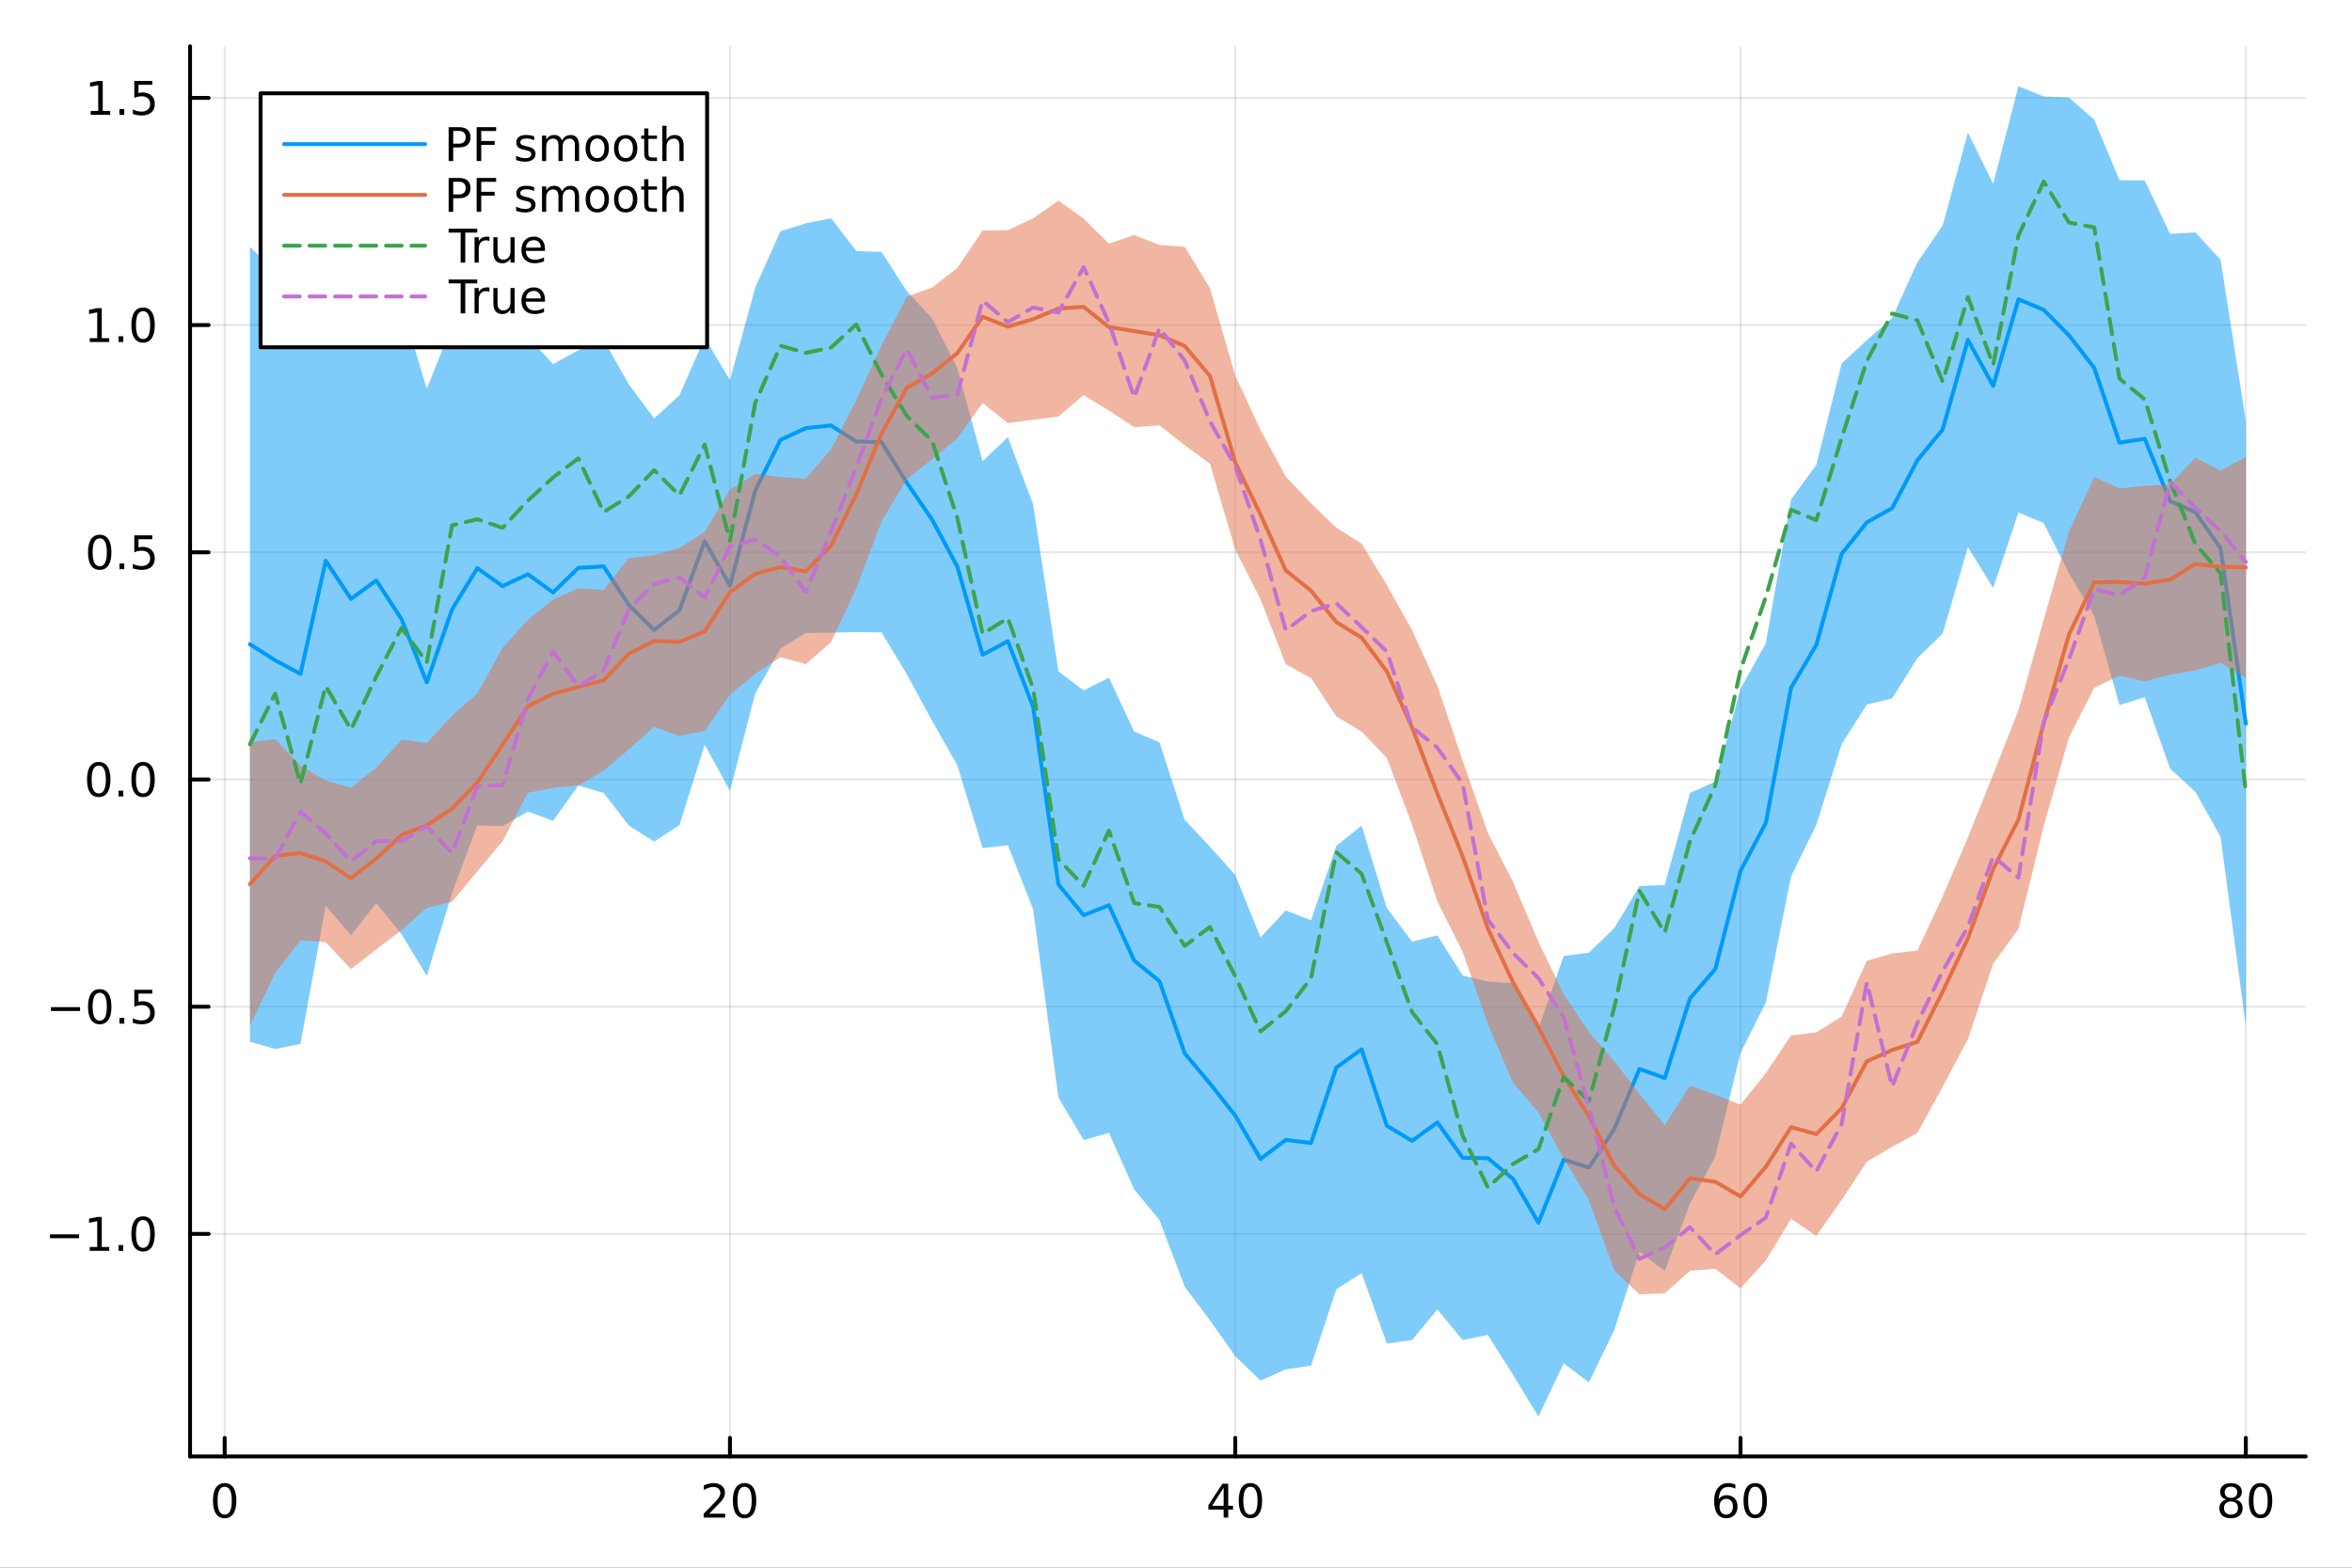 <?xml version="1.0" encoding="utf-8"?>
<svg xmlns="http://www.w3.org/2000/svg" xmlns:xlink="http://www.w3.org/1999/xlink" width="600" height="400" viewBox="0 0 2400 1600">
<rect x="0" y="0" width="2400" height="1600" fill="#333333" stroke="none"/>
<defs>
  <clipPath id="clip260">
    <rect x="0" y="0" width="2400" height="1600"/>
  </clipPath>
</defs>
<path clip-path="url(#clip260)" d="M0 1600 L2400 1600 L2400 0 L0 0  Z" fill="#ffffff" fill-rule="evenodd" fill-opacity="1"/>
<defs>
  <clipPath id="clip261">
    <rect x="480" y="0" width="1681" height="1600"/>
  </clipPath>
</defs>
<path clip-path="url(#clip260)" d="M193.936 1486.45 L2352.76 1486.45 L2352.76 47.244 L193.936 47.244  Z" fill="#ffffff" fill-rule="evenodd" fill-opacity="1"/>
<defs>
  <clipPath id="clip262">
    <rect x="193" y="47" width="2160" height="1440"/>
  </clipPath>
</defs>
<polyline clip-path="url(#clip262)" style="stroke:#000000; stroke-linecap:round; stroke-linejoin:round; stroke-width:2; stroke-opacity:0.1; fill:none" points="229.255,1486.45 229.255,47.244 "/>
<polyline clip-path="url(#clip262)" style="stroke:#000000; stroke-linecap:round; stroke-linejoin:round; stroke-width:2; stroke-opacity:0.1; fill:none" points="744.855,1486.45 744.855,47.244 "/>
<polyline clip-path="url(#clip262)" style="stroke:#000000; stroke-linecap:round; stroke-linejoin:round; stroke-width:2; stroke-opacity:0.1; fill:none" points="1260.46,1486.45 1260.46,47.244 "/>
<polyline clip-path="url(#clip262)" style="stroke:#000000; stroke-linecap:round; stroke-linejoin:round; stroke-width:2; stroke-opacity:0.1; fill:none" points="1776.06,1486.45 1776.06,47.244 "/>
<polyline clip-path="url(#clip262)" style="stroke:#000000; stroke-linecap:round; stroke-linejoin:round; stroke-width:2; stroke-opacity:0.1; fill:none" points="2291.66,1486.45 2291.66,47.244 "/>
<polyline clip-path="url(#clip262)" style="stroke:#000000; stroke-linecap:round; stroke-linejoin:round; stroke-width:2; stroke-opacity:0.1; fill:none" points="193.936,1259.34 2352.76,1259.34 "/>
<polyline clip-path="url(#clip262)" style="stroke:#000000; stroke-linecap:round; stroke-linejoin:round; stroke-width:2; stroke-opacity:0.1; fill:none" points="193.936,1027.45 2352.76,1027.45 "/>
<polyline clip-path="url(#clip262)" style="stroke:#000000; stroke-linecap:round; stroke-linejoin:round; stroke-width:2; stroke-opacity:0.1; fill:none" points="193.936,795.561 2352.76,795.561 "/>
<polyline clip-path="url(#clip262)" style="stroke:#000000; stroke-linecap:round; stroke-linejoin:round; stroke-width:2; stroke-opacity:0.1; fill:none" points="193.936,563.671 2352.76,563.671 "/>
<polyline clip-path="url(#clip262)" style="stroke:#000000; stroke-linecap:round; stroke-linejoin:round; stroke-width:2; stroke-opacity:0.1; fill:none" points="193.936,331.782 2352.76,331.782 "/>
<polyline clip-path="url(#clip262)" style="stroke:#000000; stroke-linecap:round; stroke-linejoin:round; stroke-width:2; stroke-opacity:0.1; fill:none" points="193.936,99.892 2352.76,99.892 "/>
<polyline clip-path="url(#clip260)" style="stroke:#000000; stroke-linecap:round; stroke-linejoin:round; stroke-width:4; stroke-opacity:1; fill:none" points="193.936,1486.45 2352.76,1486.45 "/>
<polyline clip-path="url(#clip260)" style="stroke:#000000; stroke-linecap:round; stroke-linejoin:round; stroke-width:4; stroke-opacity:1; fill:none" points="229.255,1486.45 229.255,1467.55 "/>
<polyline clip-path="url(#clip260)" style="stroke:#000000; stroke-linecap:round; stroke-linejoin:round; stroke-width:4; stroke-opacity:1; fill:none" points="744.855,1486.45 744.855,1467.55 "/>
<polyline clip-path="url(#clip260)" style="stroke:#000000; stroke-linecap:round; stroke-linejoin:round; stroke-width:4; stroke-opacity:1; fill:none" points="1260.46,1486.45 1260.46,1467.55 "/>
<polyline clip-path="url(#clip260)" style="stroke:#000000; stroke-linecap:round; stroke-linejoin:round; stroke-width:4; stroke-opacity:1; fill:none" points="1776.06,1486.45 1776.06,1467.55 "/>
<polyline clip-path="url(#clip260)" style="stroke:#000000; stroke-linecap:round; stroke-linejoin:round; stroke-width:4; stroke-opacity:1; fill:none" points="2291.66,1486.45 2291.66,1467.55 "/>
<path clip-path="url(#clip260)" d="M229.255 1517.37 Q225.644 1517.37 223.815 1520.93 Q222.009 1524.47 222.009 1531.6 Q222.009 1538.71 223.815 1542.27 Q225.644 1545.82 229.255 1545.82 Q232.889 1545.82 234.694 1542.27 Q236.523 1538.71 236.523 1531.6 Q236.523 1524.47 234.694 1520.93 Q232.889 1517.37 229.255 1517.37 M229.255 1513.66 Q235.065 1513.66 238.12 1518.27 Q241.199 1522.85 241.199 1531.6 Q241.199 1540.33 238.12 1544.94 Q235.065 1549.52 229.255 1549.52 Q223.444 1549.52 220.366 1544.94 Q217.31 1540.33 217.31 1531.6 Q217.31 1522.85 220.366 1518.27 Q223.444 1513.66 229.255 1513.66 Z" fill="#000000" fill-rule="nonzero" fill-opacity="1" /><path clip-path="url(#clip260)" d="M723.629 1544.91 L739.948 1544.91 L739.948 1548.85 L718.004 1548.85 L718.004 1544.91 Q720.666 1542.16 725.249 1537.53 Q729.855 1532.88 731.036 1531.53 Q733.281 1529.01 734.161 1527.27 Q735.064 1525.51 735.064 1523.82 Q735.064 1521.07 733.119 1519.33 Q731.198 1517.6 728.096 1517.6 Q725.897 1517.6 723.443 1518.36 Q721.013 1519.13 718.235 1520.68 L718.235 1515.95 Q721.059 1514.82 723.513 1514.24 Q725.967 1513.66 728.004 1513.66 Q733.374 1513.66 736.568 1516.35 Q739.763 1519.03 739.763 1523.52 Q739.763 1525.65 738.953 1527.57 Q738.166 1529.47 736.059 1532.07 Q735.48 1532.74 732.379 1535.95 Q729.277 1539.15 723.629 1544.91 Z" fill="#000000" fill-rule="nonzero" fill-opacity="1" /><path clip-path="url(#clip260)" d="M759.763 1517.37 Q756.152 1517.37 754.323 1520.93 Q752.517 1524.47 752.517 1531.6 Q752.517 1538.71 754.323 1542.27 Q756.152 1545.82 759.763 1545.82 Q763.397 1545.82 765.202 1542.27 Q767.031 1538.71 767.031 1531.6 Q767.031 1524.47 765.202 1520.93 Q763.397 1517.37 759.763 1517.37 M759.763 1513.66 Q765.573 1513.66 768.628 1518.27 Q771.707 1522.85 771.707 1531.6 Q771.707 1540.33 768.628 1544.94 Q765.573 1549.52 759.763 1549.52 Q753.952 1549.52 750.874 1544.94 Q747.818 1540.33 747.818 1531.6 Q747.818 1522.85 750.874 1518.27 Q753.952 1513.66 759.763 1513.66 Z" fill="#000000" fill-rule="nonzero" fill-opacity="1" /><path clip-path="url(#clip260)" d="M1248.63 1518.36 L1236.82 1536.81 L1248.63 1536.81 L1248.63 1518.36 M1247.4 1514.29 L1253.28 1514.29 L1253.28 1536.81 L1258.21 1536.81 L1258.21 1540.7 L1253.28 1540.7 L1253.28 1548.85 L1248.63 1548.85 L1248.63 1540.7 L1233.03 1540.7 L1233.03 1536.19 L1247.4 1514.29 Z" fill="#000000" fill-rule="nonzero" fill-opacity="1" /><path clip-path="url(#clip260)" d="M1275.94 1517.37 Q1272.33 1517.37 1270.5 1520.93 Q1268.7 1524.47 1268.7 1531.6 Q1268.7 1538.71 1270.5 1542.27 Q1272.33 1545.82 1275.94 1545.82 Q1279.58 1545.82 1281.38 1542.27 Q1283.21 1538.71 1283.21 1531.6 Q1283.21 1524.47 1281.38 1520.93 Q1279.58 1517.37 1275.94 1517.37 M1275.94 1513.66 Q1281.75 1513.66 1284.81 1518.27 Q1287.89 1522.85 1287.89 1531.6 Q1287.89 1540.33 1284.81 1544.94 Q1281.75 1549.52 1275.94 1549.52 Q1270.13 1549.52 1267.05 1544.94 Q1264 1540.33 1264 1531.6 Q1264 1522.85 1267.05 1518.27 Q1270.13 1513.66 1275.94 1513.66 Z" fill="#000000" fill-rule="nonzero" fill-opacity="1" /><path clip-path="url(#clip260)" d="M1761.46 1529.7 Q1758.31 1529.7 1756.46 1531.86 Q1754.63 1534.01 1754.63 1537.76 Q1754.63 1541.49 1756.46 1543.66 Q1758.31 1545.82 1761.46 1545.82 Q1764.61 1545.82 1766.44 1543.66 Q1768.29 1541.49 1768.29 1537.76 Q1768.29 1534.01 1766.44 1531.86 Q1764.61 1529.7 1761.46 1529.7 M1770.74 1515.05 L1770.74 1519.31 Q1768.98 1518.48 1767.18 1518.04 Q1765.4 1517.6 1763.64 1517.6 Q1759.01 1517.6 1756.55 1520.72 Q1754.12 1523.85 1753.78 1530.17 Q1755.14 1528.15 1757.2 1527.09 Q1759.26 1526 1761.74 1526 Q1766.95 1526 1769.96 1529.17 Q1772.99 1532.32 1772.99 1537.76 Q1772.99 1543.08 1769.84 1546.3 Q1766.69 1549.52 1761.46 1549.52 Q1755.47 1549.52 1752.3 1544.94 Q1749.12 1540.33 1749.12 1531.6 Q1749.12 1523.41 1753.01 1518.55 Q1756.9 1513.66 1763.45 1513.66 Q1765.21 1513.66 1766.99 1514.01 Q1768.8 1514.36 1770.74 1515.05 Z" fill="#000000" fill-rule="nonzero" fill-opacity="1" /><path clip-path="url(#clip260)" d="M1791.04 1517.37 Q1787.43 1517.37 1785.61 1520.93 Q1783.8 1524.47 1783.8 1531.6 Q1783.8 1538.71 1785.61 1542.27 Q1787.43 1545.82 1791.04 1545.82 Q1794.68 1545.82 1796.48 1542.27 Q1798.31 1538.71 1798.31 1531.6 Q1798.31 1524.47 1796.48 1520.93 Q1794.68 1517.37 1791.04 1517.37 M1791.04 1513.66 Q1796.86 1513.66 1799.91 1518.27 Q1802.99 1522.85 1802.99 1531.6 Q1802.99 1540.33 1799.91 1544.94 Q1796.86 1549.52 1791.04 1549.52 Q1785.23 1549.52 1782.16 1544.94 Q1779.1 1540.33 1779.1 1531.6 Q1779.1 1522.85 1782.16 1518.27 Q1785.23 1513.66 1791.04 1513.66 Z" fill="#000000" fill-rule="nonzero" fill-opacity="1" /><path clip-path="url(#clip260)" d="M2276.53 1532.44 Q2273.2 1532.44 2271.28 1534.22 Q2269.38 1536 2269.38 1539.13 Q2269.38 1542.25 2271.28 1544.03 Q2273.2 1545.82 2276.53 1545.82 Q2279.86 1545.82 2281.78 1544.03 Q2283.71 1542.23 2283.71 1539.13 Q2283.71 1536 2281.78 1534.22 Q2279.89 1532.44 2276.53 1532.44 M2271.85 1530.45 Q2268.84 1529.7 2267.16 1527.64 Q2265.49 1525.58 2265.49 1522.62 Q2265.49 1518.48 2268.43 1516.07 Q2271.39 1513.66 2276.53 1513.66 Q2281.69 1513.66 2284.63 1516.07 Q2287.57 1518.48 2287.57 1522.62 Q2287.57 1525.58 2285.88 1527.64 Q2284.22 1529.7 2281.23 1530.45 Q2284.61 1531.23 2286.48 1533.52 Q2288.38 1535.82 2288.38 1539.13 Q2288.38 1544.15 2285.3 1546.83 Q2282.25 1549.52 2276.53 1549.52 Q2270.81 1549.52 2267.73 1546.83 Q2264.68 1544.15 2264.68 1539.13 Q2264.68 1535.82 2266.58 1533.52 Q2268.47 1531.23 2271.85 1530.45 M2270.14 1523.06 Q2270.14 1525.75 2271.81 1527.25 Q2273.5 1528.76 2276.53 1528.76 Q2279.54 1528.76 2281.23 1527.25 Q2282.94 1525.75 2282.94 1523.06 Q2282.94 1520.38 2281.23 1518.87 Q2279.54 1517.37 2276.53 1517.37 Q2273.5 1517.37 2271.81 1518.87 Q2270.14 1520.38 2270.14 1523.06 Z" fill="#000000" fill-rule="nonzero" fill-opacity="1" /><path clip-path="url(#clip260)" d="M2306.69 1517.37 Q2303.08 1517.37 2301.25 1520.93 Q2299.45 1524.47 2299.45 1531.6 Q2299.45 1538.71 2301.25 1542.27 Q2303.08 1545.82 2306.69 1545.82 Q2310.33 1545.82 2312.13 1542.27 Q2313.96 1538.71 2313.96 1531.6 Q2313.96 1524.47 2312.13 1520.93 Q2310.33 1517.37 2306.69 1517.37 M2306.69 1513.66 Q2312.5 1513.66 2315.56 1518.27 Q2318.64 1522.85 2318.64 1531.6 Q2318.64 1540.33 2315.56 1544.94 Q2312.5 1549.52 2306.69 1549.52 Q2300.88 1549.52 2297.8 1544.94 Q2294.75 1540.33 2294.75 1531.6 Q2294.75 1522.85 2297.8 1518.27 Q2300.88 1513.66 2306.69 1513.66 Z" fill="#000000" fill-rule="nonzero" fill-opacity="1" /><polyline clip-path="url(#clip260)" style="stroke:#000000; stroke-linecap:round; stroke-linejoin:round; stroke-width:4; stroke-opacity:1; fill:none" points="193.936,1486.45 193.936,47.244 "/>
<polyline clip-path="url(#clip260)" style="stroke:#000000; stroke-linecap:round; stroke-linejoin:round; stroke-width:4; stroke-opacity:1; fill:none" points="193.936,1259.34 212.834,1259.34 "/>
<polyline clip-path="url(#clip260)" style="stroke:#000000; stroke-linecap:round; stroke-linejoin:round; stroke-width:4; stroke-opacity:1; fill:none" points="193.936,1027.45 212.834,1027.45 "/>
<polyline clip-path="url(#clip260)" style="stroke:#000000; stroke-linecap:round; stroke-linejoin:round; stroke-width:4; stroke-opacity:1; fill:none" points="193.936,795.561 212.834,795.561 "/>
<polyline clip-path="url(#clip260)" style="stroke:#000000; stroke-linecap:round; stroke-linejoin:round; stroke-width:4; stroke-opacity:1; fill:none" points="193.936,563.671 212.834,563.671 "/>
<polyline clip-path="url(#clip260)" style="stroke:#000000; stroke-linecap:round; stroke-linejoin:round; stroke-width:4; stroke-opacity:1; fill:none" points="193.936,331.782 212.834,331.782 "/>
<polyline clip-path="url(#clip260)" style="stroke:#000000; stroke-linecap:round; stroke-linejoin:round; stroke-width:4; stroke-opacity:1; fill:none" points="193.936,99.892 212.834,99.892 "/>
<path clip-path="url(#clip260)" d="M50.992 1259.79 L80.668 1259.79 L80.668 1263.73 L50.992 1263.73 L50.992 1259.79 Z" fill="#000000" fill-rule="nonzero" fill-opacity="1" /><path clip-path="url(#clip260)" d="M91.571 1272.68 L99.21 1272.68 L99.21 1246.32 L90.899 1247.99 L90.899 1243.73 L99.163 1242.06 L103.839 1242.06 L103.839 1272.68 L111.478 1272.68 L111.478 1276.62 L91.571 1276.62 L91.571 1272.68 Z" fill="#000000" fill-rule="nonzero" fill-opacity="1" /><path clip-path="url(#clip260)" d="M120.922 1270.74 L125.807 1270.74 L125.807 1276.62 L120.922 1276.62 L120.922 1270.74 Z" fill="#000000" fill-rule="nonzero" fill-opacity="1" /><path clip-path="url(#clip260)" d="M145.992 1245.14 Q142.381 1245.14 140.552 1248.7 Q138.746 1252.24 138.746 1259.37 Q138.746 1266.48 140.552 1270.05 Q142.381 1273.59 145.992 1273.59 Q149.626 1273.59 151.431 1270.05 Q153.26 1266.48 153.26 1259.37 Q153.26 1252.24 151.431 1248.7 Q149.626 1245.14 145.992 1245.14 M145.992 1241.43 Q151.802 1241.43 154.857 1246.04 Q157.936 1250.62 157.936 1259.37 Q157.936 1268.1 154.857 1272.71 Q151.802 1277.29 145.992 1277.29 Q140.181 1277.29 137.103 1272.71 Q134.047 1268.1 134.047 1259.37 Q134.047 1250.62 137.103 1246.04 Q140.181 1241.43 145.992 1241.43 Z" fill="#000000" fill-rule="nonzero" fill-opacity="1" /><path clip-path="url(#clip260)" d="M51.987 1027.9 L81.663 1027.9 L81.663 1031.84 L51.987 1031.84 L51.987 1027.9 Z" fill="#000000" fill-rule="nonzero" fill-opacity="1" /><path clip-path="url(#clip260)" d="M101.756 1013.25 Q98.145 1013.25 96.316 1016.81 Q94.51 1020.36 94.51 1027.49 Q94.51 1034.59 96.316 1038.16 Q98.145 1041.7 101.756 1041.7 Q105.39 1041.7 107.196 1038.16 Q109.024 1034.59 109.024 1027.49 Q109.024 1020.36 107.196 1016.81 Q105.39 1013.25 101.756 1013.25 M101.756 1009.55 Q107.566 1009.55 110.621 1014.15 Q113.7 1018.74 113.7 1027.49 Q113.7 1036.21 110.621 1040.82 Q107.566 1045.4 101.756 1045.4 Q95.946 1045.4 92.867 1040.82 Q89.811 1036.21 89.811 1027.49 Q89.811 1018.74 92.867 1014.15 Q95.946 1009.55 101.756 1009.55 Z" fill="#000000" fill-rule="nonzero" fill-opacity="1" /><path clip-path="url(#clip260)" d="M121.918 1038.85 L126.802 1038.85 L126.802 1044.73 L121.918 1044.73 L121.918 1038.85 Z" fill="#000000" fill-rule="nonzero" fill-opacity="1" /><path clip-path="url(#clip260)" d="M137.033 1010.17 L155.39 1010.17 L155.39 1014.11 L141.316 1014.11 L141.316 1022.58 Q142.334 1022.23 143.353 1022.07 Q144.371 1021.88 145.39 1021.88 Q151.177 1021.88 154.556 1025.05 Q157.936 1028.23 157.936 1033.64 Q157.936 1039.22 154.464 1042.32 Q150.992 1045.4 144.672 1045.4 Q142.496 1045.4 140.228 1045.03 Q137.982 1044.66 135.575 1043.92 L135.575 1039.22 Q137.658 1040.36 139.881 1040.91 Q142.103 1041.47 144.58 1041.47 Q148.584 1041.47 150.922 1039.36 Q153.26 1037.25 153.26 1033.64 Q153.26 1030.03 150.922 1027.92 Q148.584 1025.82 144.58 1025.82 Q142.705 1025.82 140.83 1026.24 Q138.978 1026.65 137.033 1027.53 L137.033 1010.17 Z" fill="#000000" fill-rule="nonzero" fill-opacity="1" /><path clip-path="url(#clip260)" d="M100.76 781.36 Q97.149 781.36 95.321 784.924 Q93.515 788.466 93.515 795.596 Q93.515 802.702 95.321 806.267 Q97.149 809.808 100.76 809.808 Q104.395 809.808 106.2 806.267 Q108.029 802.702 108.029 795.596 Q108.029 788.466 106.2 784.924 Q104.395 781.36 100.76 781.36 M100.76 777.656 Q106.571 777.656 109.626 782.262 Q112.705 786.846 112.705 795.596 Q112.705 804.322 109.626 808.929 Q106.571 813.512 100.76 813.512 Q94.95 813.512 91.871 808.929 Q88.816 804.322 88.816 795.596 Q88.816 786.846 91.871 782.262 Q94.95 777.656 100.76 777.656 Z" fill="#000000" fill-rule="nonzero" fill-opacity="1" /><path clip-path="url(#clip260)" d="M120.922 806.961 L125.807 806.961 L125.807 812.841 L120.922 812.841 L120.922 806.961 Z" fill="#000000" fill-rule="nonzero" fill-opacity="1" /><path clip-path="url(#clip260)" d="M145.992 781.36 Q142.381 781.36 140.552 784.924 Q138.746 788.466 138.746 795.596 Q138.746 802.702 140.552 806.267 Q142.381 809.808 145.992 809.808 Q149.626 809.808 151.431 806.267 Q153.26 802.702 153.26 795.596 Q153.26 788.466 151.431 784.924 Q149.626 781.36 145.992 781.36 M145.992 777.656 Q151.802 777.656 154.857 782.262 Q157.936 786.846 157.936 795.596 Q157.936 804.322 154.857 808.929 Q151.802 813.512 145.992 813.512 Q140.181 813.512 137.103 808.929 Q134.047 804.322 134.047 795.596 Q134.047 786.846 137.103 782.262 Q140.181 777.656 145.992 777.656 Z" fill="#000000" fill-rule="nonzero" fill-opacity="1" /><path clip-path="url(#clip260)" d="M101.756 549.47 Q98.145 549.47 96.316 553.035 Q94.51 556.576 94.51 563.706 Q94.51 570.813 96.316 574.377 Q98.145 577.919 101.756 577.919 Q105.39 577.919 107.196 574.377 Q109.024 570.813 109.024 563.706 Q109.024 556.576 107.196 553.035 Q105.39 549.47 101.756 549.47 M101.756 545.766 Q107.566 545.766 110.621 550.373 Q113.7 554.956 113.7 563.706 Q113.7 572.433 110.621 577.039 Q107.566 581.623 101.756 581.623 Q95.946 581.623 92.867 577.039 Q89.811 572.433 89.811 563.706 Q89.811 554.956 92.867 550.373 Q95.946 545.766 101.756 545.766 Z" fill="#000000" fill-rule="nonzero" fill-opacity="1" /><path clip-path="url(#clip260)" d="M121.918 575.072 L126.802 575.072 L126.802 580.951 L121.918 580.951 L121.918 575.072 Z" fill="#000000" fill-rule="nonzero" fill-opacity="1" /><path clip-path="url(#clip260)" d="M137.033 546.391 L155.39 546.391 L155.39 550.327 L141.316 550.327 L141.316 558.799 Q142.334 558.451 143.353 558.289 Q144.371 558.104 145.39 558.104 Q151.177 558.104 154.556 561.276 Q157.936 564.447 157.936 569.863 Q157.936 575.442 154.464 578.544 Q150.992 581.623 144.672 581.623 Q142.496 581.623 140.228 581.252 Q137.982 580.882 135.575 580.141 L135.575 575.442 Q137.658 576.576 139.881 577.132 Q142.103 577.687 144.58 577.687 Q148.584 577.687 150.922 575.581 Q153.26 573.475 153.26 569.863 Q153.26 566.252 150.922 564.146 Q148.584 562.039 144.58 562.039 Q142.705 562.039 140.83 562.456 Q138.978 562.873 137.033 563.752 L137.033 546.391 Z" fill="#000000" fill-rule="nonzero" fill-opacity="1" /><path clip-path="url(#clip260)" d="M91.571 345.127 L99.21 345.127 L99.21 318.761 L90.899 320.428 L90.899 316.169 L99.163 314.502 L103.839 314.502 L103.839 345.127 L111.478 345.127 L111.478 349.062 L91.571 349.062 L91.571 345.127 Z" fill="#000000" fill-rule="nonzero" fill-opacity="1" /><path clip-path="url(#clip260)" d="M120.922 343.182 L125.807 343.182 L125.807 349.062 L120.922 349.062 L120.922 343.182 Z" fill="#000000" fill-rule="nonzero" fill-opacity="1" /><path clip-path="url(#clip260)" d="M145.992 317.581 Q142.381 317.581 140.552 321.145 Q138.746 324.687 138.746 331.817 Q138.746 338.923 140.552 342.488 Q142.381 346.03 145.992 346.03 Q149.626 346.03 151.431 342.488 Q153.26 338.923 153.26 331.817 Q153.26 324.687 151.431 321.145 Q149.626 317.581 145.992 317.581 M145.992 313.877 Q151.802 313.877 154.857 318.483 Q157.936 323.067 157.936 331.817 Q157.936 340.543 154.857 345.15 Q151.802 349.733 145.992 349.733 Q140.181 349.733 137.103 345.15 Q134.047 340.543 134.047 331.817 Q134.047 323.067 137.103 318.483 Q140.181 313.877 145.992 313.877 Z" fill="#000000" fill-rule="nonzero" fill-opacity="1" /><path clip-path="url(#clip260)" d="M92.566 113.237 L100.205 113.237 L100.205 86.872 L91.895 88.538 L91.895 84.279 L100.159 82.612 L104.834 82.612 L104.834 113.237 L112.473 113.237 L112.473 117.172 L92.566 117.172 L92.566 113.237 Z" fill="#000000" fill-rule="nonzero" fill-opacity="1" /><path clip-path="url(#clip260)" d="M121.918 111.293 L126.802 111.293 L126.802 117.172 L121.918 117.172 L121.918 111.293 Z" fill="#000000" fill-rule="nonzero" fill-opacity="1" /><path clip-path="url(#clip260)" d="M137.033 82.612 L155.39 82.612 L155.39 86.548 L141.316 86.548 L141.316 95.02 Q142.334 94.672 143.353 94.51 Q144.371 94.325 145.39 94.325 Q151.177 94.325 154.556 97.497 Q157.936 100.668 157.936 106.085 Q157.936 111.663 154.464 114.765 Q150.992 117.844 144.672 117.844 Q142.496 117.844 140.228 117.473 Q137.982 117.103 135.575 116.362 L135.575 111.663 Q137.658 112.797 139.881 113.353 Q142.103 113.909 144.58 113.909 Q148.584 113.909 150.922 111.802 Q153.26 109.696 153.26 106.085 Q153.26 102.473 150.922 100.367 Q148.584 98.26 144.58 98.26 Q142.705 98.26 140.83 98.677 Q138.978 99.094 137.033 99.973 L137.033 82.612 Z" fill="#000000" fill-rule="nonzero" fill-opacity="1" /><path clip-path="url(#clip262)" d="M255.035 1063.2 L280.815 1070.66 L306.595 1065.4 L332.375 924.513 L358.155 954.585 L383.935 921.693 L409.715 953.415 L435.495 995.946 L461.275 911.446 L487.055 842.346 L512.835 843.179 L538.615 828.272 L564.395 837.677 L590.175 801.716 L615.955 809.282 L641.735 842.576 L667.515 858.896 L693.295 842.194 L719.075 760.047 L744.855 807.065 L770.635 707.915 L796.415 661.859 L822.195 646.056 L847.975 645.736 L873.755 645.124 L899.535 645.388 L925.316 688.063 L951.096 735.592 L976.876 781.154 L1002.66 865.666 L1028.44 862.646 L1054.22 928.024 L1080 1120.16 L1105.78 1163.53 L1131.56 1156.1 L1157.34 1214.04 L1183.12 1245.18 L1208.9 1313.36 L1234.68 1347.53 L1260.46 1384.19 L1286.24 1409.03 L1312.02 1397.54 L1337.8 1393.81 L1363.58 1315.83 L1389.36 1299.3 L1415.14 1371.23 L1440.92 1367.7 L1466.7 1336.39 L1492.48 1367.69 L1518.26 1362.46 L1544.04 1403.41 L1569.82 1445.72 L1595.6 1391.44 L1621.38 1410.86 L1647.16 1357.54 L1672.94 1277.69 L1698.72 1297.21 L1724.5 1228.52 L1750.28 1180.31 L1776.06 1074.57 L1801.84 1023.21 L1827.62 894.289 L1853.4 841.901 L1879.18 759.6 L1904.96 719.001 L1930.74 712.8 L1956.52 671.736 L1982.3 646.632 L2008.08 558.374 L2033.86 600.12 L2059.64 522.998 L2085.42 533.961 L2111.2 585.048 L2136.98 628.708 L2162.76 719.663 L2188.54 711.54 L2214.32 784.304 L2240.1 808.08 L2265.88 853.974 L2291.66 1047.52 L2291.66 429.784 L2265.88 265.095 L2240.1 237.177 L2214.32 238.712 L2188.54 184.152 L2162.76 183.969 L2136.98 122.167 L2111.2 99.513 L2085.42 98.477 L2059.64 87.976 L2033.86 187.569 L2008.08 135.281 L1982.3 230.207 L1956.52 267.704 L1930.74 324.489 L1904.96 347.155 L1879.18 371.06 L1853.4 474.481 L1827.62 509.703 L1801.84 656.52 L1776.06 702.969 L1750.28 797.731 L1724.5 809.337 L1698.72 903.175 L1672.94 904.336 L1647.16 947.324 L1621.38 972.302 L1595.6 975.642 L1569.82 1050.1 L1544.04 1003.39 L1518.26 1001.76 L1492.48 995.554 L1466.7 954.65 L1440.92 960.991 L1415.14 926.737 L1389.36 842.624 L1363.58 863.292 L1337.8 939.201 L1312.02 929.258 L1286.24 956.667 L1260.46 892.981 L1234.68 864.226 L1208.9 836.789 L1183.12 757.646 L1157.34 746.707 L1131.56 691.625 L1105.78 704.675 L1080 685.135 L1054.22 514.854 L1028.44 446.165 L1002.66 470.742 L976.876 375.58 L951.096 324.91 L925.316 297.222 L899.535 257.17 L873.755 256.114 L847.975 222.708 L822.195 227.916 L796.415 235.99 L770.635 293.479 L744.855 387.931 L719.075 344.74 L693.295 403.454 L667.515 427.028 L641.735 392.426 L615.955 346.889 L590.175 357.425 L564.395 371.63 L538.615 343.826 L512.835 353.256 L487.055 317.474 L461.275 332.393 L435.495 396.975 L409.715 310.403 L383.935 263.126 L358.155 267.89 L332.375 220.234 L306.595 310.145 L280.815 277.207 L255.035 251.849  Z" fill="#009af9" fill-rule="evenodd" fill-opacity="0.5"/>
<polyline clip-path="url(#clip262)" style="stroke:#009af9; stroke-linecap:round; stroke-linejoin:round; stroke-width:4; stroke-opacity:1; fill:none" points="255.035,657.526 280.815,673.933 306.595,687.772 332.375,572.374 358.155,611.238 383.935,592.409 409.715,631.909 435.495,696.461 461.275,621.919 487.055,579.91 512.835,598.218 538.615,586.049 564.395,604.654 590.175,579.57 615.955,578.086 641.735,617.501 667.515,642.962 693.295,622.824 719.075,552.394 744.855,597.498 770.635,500.697 796.415,448.925 822.195,436.986 847.975,434.222 873.755,450.619 899.535,451.279 925.316,492.643 951.096,530.251 976.876,578.367 1002.66,668.204 1028.44,654.405 1054.22,721.439 1080,902.647 1105.78,934.102 1131.56,923.863 1157.34,980.375 1183.12,1001.41 1208.9,1075.07 1234.68,1105.88 1260.46,1138.59 1286.24,1182.85 1312.02,1163.4 1337.8,1166.51 1363.58,1089.56 1389.36,1070.96 1415.14,1148.99 1440.92,1164.35 1466.7,1145.52 1492.48,1181.62 1518.26,1182.11 1544.04,1203.4 1569.82,1247.91 1595.6,1183.54 1621.38,1191.58 1647.16,1152.43 1672.94,1091.01 1698.72,1100.19 1724.5,1018.93 1750.28,989.022 1776.06,888.771 1801.84,839.863 1827.62,701.996 1853.4,658.191 1879.18,565.33 1904.96,533.078 1930.74,518.645 1956.52,469.72 1982.3,438.419 2008.08,346.827 2033.86,393.844 2059.64,305.487 2085.42,316.219 2111.2,342.28 2136.98,375.438 2162.76,451.816 2188.54,447.846 2214.32,511.508 2240.1,522.628 2265.88,559.534 2291.66,738.651 "/>
<path clip-path="url(#clip262)" d="M255.035 1047.05 L280.815 992.871 L306.595 959.775 L332.375 961.673 L358.155 989.054 L383.935 968.976 L409.715 949.289 L435.495 926.539 L461.275 920.404 L487.055 889.324 L512.835 858.665 L538.615 809.121 L564.395 804.145 L590.175 801.612 L615.955 786.555 L641.735 764.724 L667.515 741.859 L693.295 751.131 L719.075 745.955 L744.855 709.034 L770.635 687.695 L796.415 670.685 L822.195 677.814 L847.975 655.438 L873.755 600.533 L899.535 532.209 L925.316 489.003 L951.096 468.799 L976.876 447.365 L1002.66 411.257 L1028.44 431.803 L1054.22 428.442 L1080 425.052 L1105.78 403.25 L1131.56 419.035 L1157.34 435.936 L1183.12 434.169 L1208.9 454.404 L1234.68 473.388 L1260.46 560.949 L1286.24 611.642 L1312.02 677.922 L1337.8 692.119 L1363.58 731.121 L1389.36 746.71 L1415.14 773.462 L1440.92 841.755 L1466.7 920.035 L1492.48 971.54 L1518.26 1045.31 L1544.04 1105.43 L1569.82 1135.3 L1595.6 1182.43 L1621.38 1225.2 L1647.16 1296.52 L1672.94 1321 L1698.72 1320.04 L1724.5 1297.01 L1750.28 1294.87 L1776.06 1314.88 L1801.84 1286.5 L1827.62 1243.96 L1853.4 1261.41 L1879.18 1224.7 L1904.96 1185.68 L1930.74 1170.43 L1956.52 1156.3 L1982.3 1109.19 L2008.08 1060.66 L2033.86 983.537 L2059.64 948.039 L2085.42 843.174 L2111.2 752.509 L2136.98 701.894 L2162.76 689.579 L2188.54 695.489 L2214.32 688.556 L2240.1 684.352 L2265.88 676.588 L2291.66 691.86 L2291.66 466.389 L2265.88 480.334 L2240.1 467.007 L2214.32 494.567 L2188.54 495.803 L2162.76 498.393 L2136.98 486.77 L2111.2 542.479 L2085.42 632.467 L2059.64 724.929 L2033.86 790.276 L2008.08 854.803 L1982.3 914.942 L1956.52 970.199 L1930.74 972.996 L1904.96 980.546 L1879.18 1037.58 L1853.4 1053.6 L1827.62 1056.74 L1801.84 1095.33 L1776.06 1127.41 L1750.28 1117.38 L1724.5 1107.97 L1698.72 1148.22 L1672.94 1116.47 L1647.16 1083.14 L1621.38 1053.39 L1595.6 1014.51 L1569.82 961.286 L1544.04 900.176 L1518.26 850.146 L1492.48 776.332 L1466.7 699.859 L1440.92 643.195 L1415.14 596.995 L1389.36 554.853 L1363.58 538.588 L1337.8 513.687 L1312.02 486.332 L1286.24 438.854 L1260.46 383.308 L1234.68 294.216 L1208.9 251.901 L1183.12 250.017 L1157.34 239.872 L1131.56 248.641 L1105.78 223.159 L1080 204.732 L1054.22 222.892 L1028.44 234.89 L1002.66 235.365 L976.876 273.386 L951.096 293.532 L925.316 302.758 L899.535 352.502 L873.755 408.418 L847.975 458.488 L822.195 488.569 L796.415 486.845 L770.635 483.733 L744.855 499.884 L719.075 542.78 L693.295 559.267 L667.515 566.467 L641.735 569.548 L615.955 602.109 L590.175 600.437 L564.395 611.84 L538.615 632.579 L512.835 661.206 L487.055 707.789 L461.275 730.333 L435.495 758.339 L409.715 754.865 L383.935 783.574 L358.155 803.744 L332.375 796.732 L306.595 781.368 L280.815 754.208 L255.035 757.729  Z" fill="#e26f46" fill-rule="evenodd" fill-opacity="0.5"/>
<polyline clip-path="url(#clip262)" style="stroke:#e26f46; stroke-linecap:round; stroke-linejoin:round; stroke-width:4; stroke-opacity:1; fill:none" points="255.035,902.39 280.815,873.54 306.595,870.571 332.375,879.202 358.155,896.399 383.935,876.275 409.715,852.077 435.495,842.439 461.275,825.369 487.055,798.556 512.835,759.935 538.615,720.85 564.395,707.992 590.175,701.025 615.955,694.332 641.735,667.136 667.515,654.163 693.295,655.199 719.075,644.368 744.855,604.459 770.635,585.714 796.415,578.765 822.195,583.191 847.975,556.963 873.755,504.475 899.535,442.355 925.316,395.881 951.096,381.166 976.876,360.375 1002.66,323.311 1028.44,333.346 1054.22,325.667 1080,314.892 1105.78,313.204 1131.56,333.838 1157.34,337.904 1183.12,342.093 1208.9,353.152 1234.68,383.802 1260.46,472.129 1286.24,525.248 1312.02,582.127 1337.8,602.903 1363.58,634.855 1389.36,650.781 1415.14,685.229 1440.92,742.475 1466.7,809.947 1492.48,873.936 1518.26,947.728 1544.04,1002.8 1569.82,1048.29 1595.6,1098.47 1621.38,1139.3 1647.16,1189.83 1672.94,1218.73 1698.72,1234.13 1724.5,1202.49 1750.28,1206.12 1776.06,1221.15 1801.84,1190.92 1827.62,1150.35 1853.4,1157.51 1879.18,1131.14 1904.96,1083.11 1930.74,1071.71 1956.52,1063.25 1982.3,1012.06 2008.08,957.73 2033.86,886.906 2059.64,836.484 2085.42,737.82 2111.2,647.494 2136.98,594.332 2162.76,593.986 2188.54,595.646 2214.32,591.562 2240.1,575.679 2265.88,578.461 2291.66,579.124 "/>
<polyline clip-path="url(#clip262)" style="stroke:#3da44d; stroke-linecap:round; stroke-linejoin:round; stroke-width:4; stroke-opacity:1; fill:none" stroke-dasharray="16, 10" points="255.035,759.655 280.815,707.874 306.595,799.908 332.375,700.145 358.155,744.587 383.935,690.521 409.715,640.837 435.495,676.1 461.275,536.213 487.055,529.961 512.835,538.647 538.615,510.956 564.395,487.274 590.175,467.836 615.955,522.642 641.735,506.551 667.515,479.797 693.295,505.536 719.075,453.799 744.855,551.961 770.635,411.183 796.415,352.838 822.195,360.153 847.975,354.742 873.755,331.092 899.535,382.449 925.316,424.519 951.096,450.109 976.876,528.687 1002.66,646.904 1028.44,630.848 1054.22,702.629 1080,876.972 1105.78,904.11 1131.56,847.754 1157.34,921.705 1183.12,925.568 1208.9,965.42 1234.68,946.11 1260.46,996.365 1286.24,1052.7 1312.02,1032.08 1337.8,998.273 1363.58,869.82 1389.36,891.742 1415.14,961.737 1440.92,1033.07 1466.7,1065.73 1492.48,1159.06 1518.26,1211.96 1544.04,1187.84 1569.82,1172.87 1595.6,1099.39 1621.38,1123.61 1647.16,1028.52 1672.94,909.22 1698.72,951.879 1724.5,858.365 1750.28,801.561 1776.06,683.501 1801.84,609.261 1827.62,520.259 1853.4,530.878 1879.18,447.006 1904.96,368.377 1930.74,319.974 1956.52,327 1982.3,389.468 2008.08,303.274 2033.86,372.401 2059.64,240.417 2085.42,185.2 2111.2,227.146 2136.98,232.064 2162.76,386.379 2188.54,407.676 2214.32,490.789 2240.1,554.889 2265.88,585.105 2291.66,808.362 "/>
<polyline clip-path="url(#clip262)" style="stroke:#c271d2; stroke-linecap:round; stroke-linejoin:round; stroke-width:4; stroke-opacity:1; fill:none" stroke-dasharray="16, 10" points="255.035,875.91 280.815,876.648 306.595,828.424 332.375,850.794 358.155,878.998 383.935,858.511 409.715,858.351 435.495,843.33 461.275,870.586 487.055,802.565 512.835,801.38 538.615,713.783 564.395,664.837 590.175,700.666 615.955,684.091 641.735,621.965 667.515,595.967 693.295,589.342 719.075,609.776 744.855,557.519 770.635,550.524 796.415,568.106 822.195,604.483 847.975,542.666 873.755,476.877 899.535,406.531 925.316,356.189 951.096,406.138 976.876,402.445 1002.66,306.793 1028.44,328.81 1054.22,313.854 1080,319.013 1105.78,272.543 1131.56,329.21 1157.34,405.584 1183.12,334.956 1208.9,367.957 1234.68,430.21 1260.46,475.591 1286.24,550.815 1312.02,643.172 1337.8,623.748 1363.58,615.713 1389.36,639.97 1415.14,664.951 1440.92,742.268 1466.7,763.084 1492.48,799.821 1518.26,938.573 1544.04,972.874 1569.82,998.227 1595.6,1038.09 1621.38,1129.84 1647.16,1231.9 1672.94,1284.86 1698.72,1273.08 1724.5,1252.48 1750.28,1280.27 1776.06,1260.6 1801.84,1242.82 1827.62,1167.22 1853.4,1195.54 1879.18,1147.49 1904.96,1002.75 1930.74,1108.94 1956.52,1044.01 1982.3,991.096 2008.08,946.072 2033.86,873.95 2059.64,895.766 2085.42,736.972 2111.2,672.802 2136.98,601.028 2162.76,607.476 2188.54,589.626 2214.32,491.929 2240.1,518.117 2265.88,542.069 2291.66,573.491 "/>
<path clip-path="url(#clip260)" d="M265.897 354.418 L721.546 354.418 L721.546 95.218 L265.897 95.218  Z" fill="#ffffff" fill-rule="evenodd" fill-opacity="1"/>
<polyline clip-path="url(#clip260)" style="stroke:#000000; stroke-linecap:round; stroke-linejoin:round; stroke-width:4; stroke-opacity:1; fill:none" points="265.897,354.418 721.546,354.418 721.546,95.218 265.897,95.218 265.897,354.418 "/>
<polyline clip-path="url(#clip260)" style="stroke:#009af9; stroke-linecap:round; stroke-linejoin:round; stroke-width:4; stroke-opacity:1; fill:none" points="289.884,147.058 433.805,147.058 "/>
<path clip-path="url(#clip260)" d="M462.468 133.62 L462.468 146.606 L468.347 146.606 Q471.611 146.606 473.394 144.916 Q475.176 143.227 475.176 140.102 Q475.176 137 473.394 135.31 Q471.611 133.62 468.347 133.62 L462.468 133.62 M457.792 129.778 L468.347 129.778 Q474.157 129.778 477.12 132.416 Q480.106 135.032 480.106 140.102 Q480.106 145.217 477.12 147.833 Q474.157 150.449 468.347 150.449 L462.468 150.449 L462.468 164.338 L457.792 164.338 L457.792 129.778 Z" fill="#000000" fill-rule="nonzero" fill-opacity="1" /><path clip-path="url(#clip260)" d="M486.38 129.778 L506.241 129.778 L506.241 133.713 L491.055 133.713 L491.055 143.898 L504.759 143.898 L504.759 147.833 L491.055 147.833 L491.055 164.338 L486.38 164.338 L486.38 129.778 Z" fill="#000000" fill-rule="nonzero" fill-opacity="1" /><path clip-path="url(#clip260)" d="M545.06 139.176 L545.06 143.203 Q543.254 142.277 541.31 141.815 Q539.365 141.352 537.282 141.352 Q534.111 141.352 532.514 142.324 Q530.94 143.296 530.94 145.24 Q530.94 146.722 532.074 147.578 Q533.208 148.412 536.634 149.176 L538.092 149.5 Q542.629 150.472 544.527 152.254 Q546.449 154.014 546.449 157.185 Q546.449 160.796 543.578 162.902 Q540.731 165.009 535.731 165.009 Q533.648 165.009 531.379 164.592 Q529.134 164.199 526.634 163.388 L526.634 158.99 Q528.995 160.217 531.287 160.842 Q533.578 161.444 535.824 161.444 Q538.833 161.444 540.453 160.426 Q542.074 159.384 542.074 157.509 Q542.074 155.773 540.893 154.847 Q539.736 153.921 535.777 153.064 L534.296 152.717 Q530.338 151.884 528.578 150.171 Q526.819 148.435 526.819 145.426 Q526.819 141.768 529.412 139.778 Q532.004 137.787 536.773 137.787 Q539.134 137.787 541.217 138.134 Q543.301 138.481 545.06 139.176 Z" fill="#000000" fill-rule="nonzero" fill-opacity="1" /><path clip-path="url(#clip260)" d="M573.416 143.389 Q575.013 140.518 577.236 139.153 Q579.458 137.787 582.467 137.787 Q586.518 137.787 588.717 140.634 Q590.916 143.458 590.916 148.689 L590.916 164.338 L586.634 164.338 L586.634 148.828 Q586.634 145.102 585.314 143.296 Q583.995 141.49 581.286 141.49 Q577.976 141.49 576.055 143.69 Q574.134 145.889 574.134 149.685 L574.134 164.338 L569.851 164.338 L569.851 148.828 Q569.851 145.078 568.532 143.296 Q567.212 141.49 564.458 141.49 Q561.194 141.49 559.273 143.713 Q557.351 145.912 557.351 149.685 L557.351 164.338 L553.069 164.338 L553.069 138.412 L557.351 138.412 L557.351 142.44 Q558.81 140.055 560.847 138.921 Q562.884 137.787 565.685 137.787 Q568.509 137.787 570.476 139.222 Q572.467 140.657 573.416 143.389 Z" fill="#000000" fill-rule="nonzero" fill-opacity="1" /><path clip-path="url(#clip260)" d="M609.458 141.398 Q606.032 141.398 604.041 144.083 Q602.05 146.745 602.05 151.398 Q602.05 156.051 604.018 158.736 Q606.009 161.398 609.458 161.398 Q612.86 161.398 614.851 158.713 Q616.842 156.027 616.842 151.398 Q616.842 146.791 614.851 144.106 Q612.86 141.398 609.458 141.398 M609.458 137.787 Q615.013 137.787 618.184 141.398 Q621.356 145.009 621.356 151.398 Q621.356 157.764 618.184 161.398 Q615.013 165.009 609.458 165.009 Q603.879 165.009 600.708 161.398 Q597.56 157.764 597.56 151.398 Q597.56 145.009 600.708 141.398 Q603.879 137.787 609.458 137.787 Z" fill="#000000" fill-rule="nonzero" fill-opacity="1" /><path clip-path="url(#clip260)" d="M638.462 141.398 Q635.036 141.398 633.045 144.083 Q631.055 146.745 631.055 151.398 Q631.055 156.051 633.022 158.736 Q635.013 161.398 638.462 161.398 Q641.865 161.398 643.856 158.713 Q645.846 156.027 645.846 151.398 Q645.846 146.791 643.856 144.106 Q641.865 141.398 638.462 141.398 M638.462 137.787 Q644.018 137.787 647.189 141.398 Q650.36 145.009 650.36 151.398 Q650.36 157.764 647.189 161.398 Q644.018 165.009 638.462 165.009 Q632.883 165.009 629.712 161.398 Q626.564 157.764 626.564 151.398 Q626.564 145.009 629.712 141.398 Q632.883 137.787 638.462 137.787 Z" fill="#000000" fill-rule="nonzero" fill-opacity="1" /><path clip-path="url(#clip260)" d="M661.633 131.051 L661.633 138.412 L670.406 138.412 L670.406 141.722 L661.633 141.722 L661.633 155.796 Q661.633 158.967 662.49 159.87 Q663.369 160.773 666.031 160.773 L670.406 160.773 L670.406 164.338 L666.031 164.338 Q661.101 164.338 659.226 162.509 Q657.351 160.657 657.351 155.796 L657.351 141.722 L654.226 141.722 L654.226 138.412 L657.351 138.412 L657.351 131.051 L661.633 131.051 Z" fill="#000000" fill-rule="nonzero" fill-opacity="1" /><path clip-path="url(#clip260)" d="M697.559 148.689 L697.559 164.338 L693.3 164.338 L693.3 148.828 Q693.3 145.148 691.865 143.319 Q690.429 141.49 687.559 141.49 Q684.11 141.49 682.119 143.69 Q680.129 145.889 680.129 149.685 L680.129 164.338 L675.846 164.338 L675.846 128.319 L680.129 128.319 L680.129 142.44 Q681.656 140.102 683.716 138.944 Q685.8 137.787 688.508 137.787 Q692.976 137.787 695.267 140.565 Q697.559 143.319 697.559 148.689 Z" fill="#000000" fill-rule="nonzero" fill-opacity="1" /><polyline clip-path="url(#clip260)" style="stroke:#e26f46; stroke-linecap:round; stroke-linejoin:round; stroke-width:4; stroke-opacity:1; fill:none" points="289.884,198.898 433.805,198.898 "/>
<path clip-path="url(#clip260)" d="M462.468 185.46 L462.468 198.446 L468.347 198.446 Q471.611 198.446 473.394 196.756 Q475.176 195.067 475.176 191.942 Q475.176 188.84 473.394 187.15 Q471.611 185.46 468.347 185.46 L462.468 185.46 M457.792 181.618 L468.347 181.618 Q474.157 181.618 477.12 184.256 Q480.106 186.872 480.106 191.942 Q480.106 197.057 477.12 199.673 Q474.157 202.289 468.347 202.289 L462.468 202.289 L462.468 216.178 L457.792 216.178 L457.792 181.618 Z" fill="#000000" fill-rule="nonzero" fill-opacity="1" /><path clip-path="url(#clip260)" d="M486.38 181.618 L506.241 181.618 L506.241 185.553 L491.055 185.553 L491.055 195.738 L504.759 195.738 L504.759 199.673 L491.055 199.673 L491.055 216.178 L486.38 216.178 L486.38 181.618 Z" fill="#000000" fill-rule="nonzero" fill-opacity="1" /><path clip-path="url(#clip260)" d="M545.06 191.016 L545.06 195.043 Q543.254 194.117 541.31 193.655 Q539.365 193.192 537.282 193.192 Q534.111 193.192 532.514 194.164 Q530.94 195.136 530.94 197.08 Q530.94 198.562 532.074 199.418 Q533.208 200.252 536.634 201.016 L538.092 201.34 Q542.629 202.312 544.527 204.094 Q546.449 205.854 546.449 209.025 Q546.449 212.636 543.578 214.742 Q540.731 216.849 535.731 216.849 Q533.648 216.849 531.379 216.432 Q529.134 216.039 526.634 215.228 L526.634 210.83 Q528.995 212.057 531.287 212.682 Q533.578 213.284 535.824 213.284 Q538.833 213.284 540.453 212.266 Q542.074 211.224 542.074 209.349 Q542.074 207.613 540.893 206.687 Q539.736 205.761 535.777 204.904 L534.296 204.557 Q530.338 203.724 528.578 202.011 Q526.819 200.275 526.819 197.266 Q526.819 193.608 529.412 191.618 Q532.004 189.627 536.773 189.627 Q539.134 189.627 541.217 189.974 Q543.301 190.321 545.06 191.016 Z" fill="#000000" fill-rule="nonzero" fill-opacity="1" /><path clip-path="url(#clip260)" d="M573.416 195.229 Q575.013 192.358 577.236 190.993 Q579.458 189.627 582.467 189.627 Q586.518 189.627 588.717 192.474 Q590.916 195.298 590.916 200.529 L590.916 216.178 L586.634 216.178 L586.634 200.668 Q586.634 196.942 585.314 195.136 Q583.995 193.33 581.286 193.33 Q577.976 193.33 576.055 195.53 Q574.134 197.729 574.134 201.525 L574.134 216.178 L569.851 216.178 L569.851 200.668 Q569.851 196.918 568.532 195.136 Q567.212 193.33 564.458 193.33 Q561.194 193.33 559.273 195.553 Q557.351 197.752 557.351 201.525 L557.351 216.178 L553.069 216.178 L553.069 190.252 L557.351 190.252 L557.351 194.28 Q558.81 191.895 560.847 190.761 Q562.884 189.627 565.685 189.627 Q568.509 189.627 570.476 191.062 Q572.467 192.497 573.416 195.229 Z" fill="#000000" fill-rule="nonzero" fill-opacity="1" /><path clip-path="url(#clip260)" d="M609.458 193.238 Q606.032 193.238 604.041 195.923 Q602.05 198.585 602.05 203.238 Q602.05 207.891 604.018 210.576 Q606.009 213.238 609.458 213.238 Q612.86 213.238 614.851 210.553 Q616.842 207.867 616.842 203.238 Q616.842 198.631 614.851 195.946 Q612.86 193.238 609.458 193.238 M609.458 189.627 Q615.013 189.627 618.184 193.238 Q621.356 196.849 621.356 203.238 Q621.356 209.604 618.184 213.238 Q615.013 216.849 609.458 216.849 Q603.879 216.849 600.708 213.238 Q597.56 209.604 597.56 203.238 Q597.56 196.849 600.708 193.238 Q603.879 189.627 609.458 189.627 Z" fill="#000000" fill-rule="nonzero" fill-opacity="1" /><path clip-path="url(#clip260)" d="M638.462 193.238 Q635.036 193.238 633.045 195.923 Q631.055 198.585 631.055 203.238 Q631.055 207.891 633.022 210.576 Q635.013 213.238 638.462 213.238 Q641.865 213.238 643.856 210.553 Q645.846 207.867 645.846 203.238 Q645.846 198.631 643.856 195.946 Q641.865 193.238 638.462 193.238 M638.462 189.627 Q644.018 189.627 647.189 193.238 Q650.36 196.849 650.36 203.238 Q650.36 209.604 647.189 213.238 Q644.018 216.849 638.462 216.849 Q632.883 216.849 629.712 213.238 Q626.564 209.604 626.564 203.238 Q626.564 196.849 629.712 193.238 Q632.883 189.627 638.462 189.627 Z" fill="#000000" fill-rule="nonzero" fill-opacity="1" /><path clip-path="url(#clip260)" d="M661.633 182.891 L661.633 190.252 L670.406 190.252 L670.406 193.562 L661.633 193.562 L661.633 207.636 Q661.633 210.807 662.49 211.71 Q663.369 212.613 666.031 212.613 L670.406 212.613 L670.406 216.178 L666.031 216.178 Q661.101 216.178 659.226 214.349 Q657.351 212.497 657.351 207.636 L657.351 193.562 L654.226 193.562 L654.226 190.252 L657.351 190.252 L657.351 182.891 L661.633 182.891 Z" fill="#000000" fill-rule="nonzero" fill-opacity="1" /><path clip-path="url(#clip260)" d="M697.559 200.529 L697.559 216.178 L693.3 216.178 L693.3 200.668 Q693.3 196.988 691.865 195.159 Q690.429 193.33 687.559 193.33 Q684.11 193.33 682.119 195.53 Q680.129 197.729 680.129 201.525 L680.129 216.178 L675.846 216.178 L675.846 180.159 L680.129 180.159 L680.129 194.28 Q681.656 191.942 683.716 190.784 Q685.8 189.627 688.508 189.627 Q692.976 189.627 695.267 192.405 Q697.559 195.159 697.559 200.529 Z" fill="#000000" fill-rule="nonzero" fill-opacity="1" /><polyline clip-path="url(#clip260)" style="stroke:#3da44d; stroke-linecap:round; stroke-linejoin:round; stroke-width:4; stroke-opacity:1; fill:none" stroke-dasharray="16, 10" points="289.884,250.738 433.805,250.738 "/>
<path clip-path="url(#clip260)" d="M457.792 233.458 L487.028 233.458 L487.028 237.393 L474.759 237.393 L474.759 268.018 L470.06 268.018 L470.06 237.393 L457.792 237.393 L457.792 233.458 Z" fill="#000000" fill-rule="nonzero" fill-opacity="1" /><path clip-path="url(#clip260)" d="M499.412 246.073 Q498.694 245.657 497.838 245.471 Q497.005 245.263 495.986 245.263 Q492.375 245.263 490.43 247.624 Q488.509 249.962 488.509 254.36 L488.509 268.018 L484.227 268.018 L484.227 242.092 L488.509 242.092 L488.509 246.12 Q489.852 243.758 492.005 242.624 Q494.157 241.467 497.236 241.467 Q497.676 241.467 498.208 241.536 Q498.741 241.583 499.389 241.698 L499.412 246.073 Z" fill="#000000" fill-rule="nonzero" fill-opacity="1" /><path clip-path="url(#clip260)" d="M503.44 257.786 L503.44 242.092 L507.699 242.092 L507.699 257.624 Q507.699 261.305 509.134 263.156 Q510.569 264.985 513.44 264.985 Q516.889 264.985 518.879 262.786 Q520.893 260.587 520.893 256.791 L520.893 242.092 L525.153 242.092 L525.153 268.018 L520.893 268.018 L520.893 264.036 Q519.342 266.397 517.282 267.555 Q515.245 268.689 512.537 268.689 Q508.069 268.689 505.754 265.911 Q503.44 263.133 503.44 257.786 M514.157 241.467 L514.157 241.467 Z" fill="#000000" fill-rule="nonzero" fill-opacity="1" /><path clip-path="url(#clip260)" d="M556.101 253.99 L556.101 256.073 L536.518 256.073 Q536.796 260.471 539.157 262.786 Q541.541 265.078 545.777 265.078 Q548.231 265.078 550.523 264.476 Q552.838 263.874 555.106 262.67 L555.106 266.698 Q552.814 267.67 550.407 268.18 Q548 268.689 545.523 268.689 Q539.319 268.689 535.685 265.078 Q532.074 261.467 532.074 255.309 Q532.074 248.944 535.5 245.217 Q538.949 241.467 544.782 241.467 Q550.013 241.467 553.046 244.846 Q556.101 248.203 556.101 253.99 M551.842 252.74 Q551.796 249.245 549.875 247.161 Q547.976 245.078 544.828 245.078 Q541.264 245.078 539.111 247.092 Q536.981 249.106 536.657 252.763 L551.842 252.74 Z" fill="#000000" fill-rule="nonzero" fill-opacity="1" /><polyline clip-path="url(#clip260)" style="stroke:#c271d2; stroke-linecap:round; stroke-linejoin:round; stroke-width:4; stroke-opacity:1; fill:none" stroke-dasharray="16, 10" points="289.884,302.578 433.805,302.578 "/>
<path clip-path="url(#clip260)" d="M457.792 285.298 L487.028 285.298 L487.028 289.233 L474.759 289.233 L474.759 319.858 L470.06 319.858 L470.06 289.233 L457.792 289.233 L457.792 285.298 Z" fill="#000000" fill-rule="nonzero" fill-opacity="1" /><path clip-path="url(#clip260)" d="M499.412 297.913 Q498.694 297.497 497.838 297.311 Q497.005 297.103 495.986 297.103 Q492.375 297.103 490.43 299.464 Q488.509 301.802 488.509 306.2 L488.509 319.858 L484.227 319.858 L484.227 293.932 L488.509 293.932 L488.509 297.96 Q489.852 295.598 492.005 294.464 Q494.157 293.307 497.236 293.307 Q497.676 293.307 498.208 293.376 Q498.741 293.423 499.389 293.538 L499.412 297.913 Z" fill="#000000" fill-rule="nonzero" fill-opacity="1" /><path clip-path="url(#clip260)" d="M503.44 309.626 L503.44 293.932 L507.699 293.932 L507.699 309.464 Q507.699 313.145 509.134 314.996 Q510.569 316.825 513.44 316.825 Q516.889 316.825 518.879 314.626 Q520.893 312.427 520.893 308.631 L520.893 293.932 L525.153 293.932 L525.153 319.858 L520.893 319.858 L520.893 315.876 Q519.342 318.237 517.282 319.395 Q515.245 320.529 512.537 320.529 Q508.069 320.529 505.754 317.751 Q503.44 314.973 503.44 309.626 M514.157 293.307 L514.157 293.307 Z" fill="#000000" fill-rule="nonzero" fill-opacity="1" /><path clip-path="url(#clip260)" d="M556.101 305.83 L556.101 307.913 L536.518 307.913 Q536.796 312.311 539.157 314.626 Q541.541 316.918 545.777 316.918 Q548.231 316.918 550.523 316.316 Q552.838 315.714 555.106 314.51 L555.106 318.538 Q552.814 319.51 550.407 320.02 Q548 320.529 545.523 320.529 Q539.319 320.529 535.685 316.918 Q532.074 313.307 532.074 307.149 Q532.074 300.784 535.5 297.057 Q538.949 293.307 544.782 293.307 Q550.013 293.307 553.046 296.686 Q556.101 300.043 556.101 305.83 M551.842 304.58 Q551.796 301.085 549.875 299.001 Q547.976 296.918 544.828 296.918 Q541.264 296.918 539.111 298.932 Q536.981 300.946 536.657 304.603 L551.842 304.58 Z" fill="#000000" fill-rule="nonzero" fill-opacity="1" /></svg>
